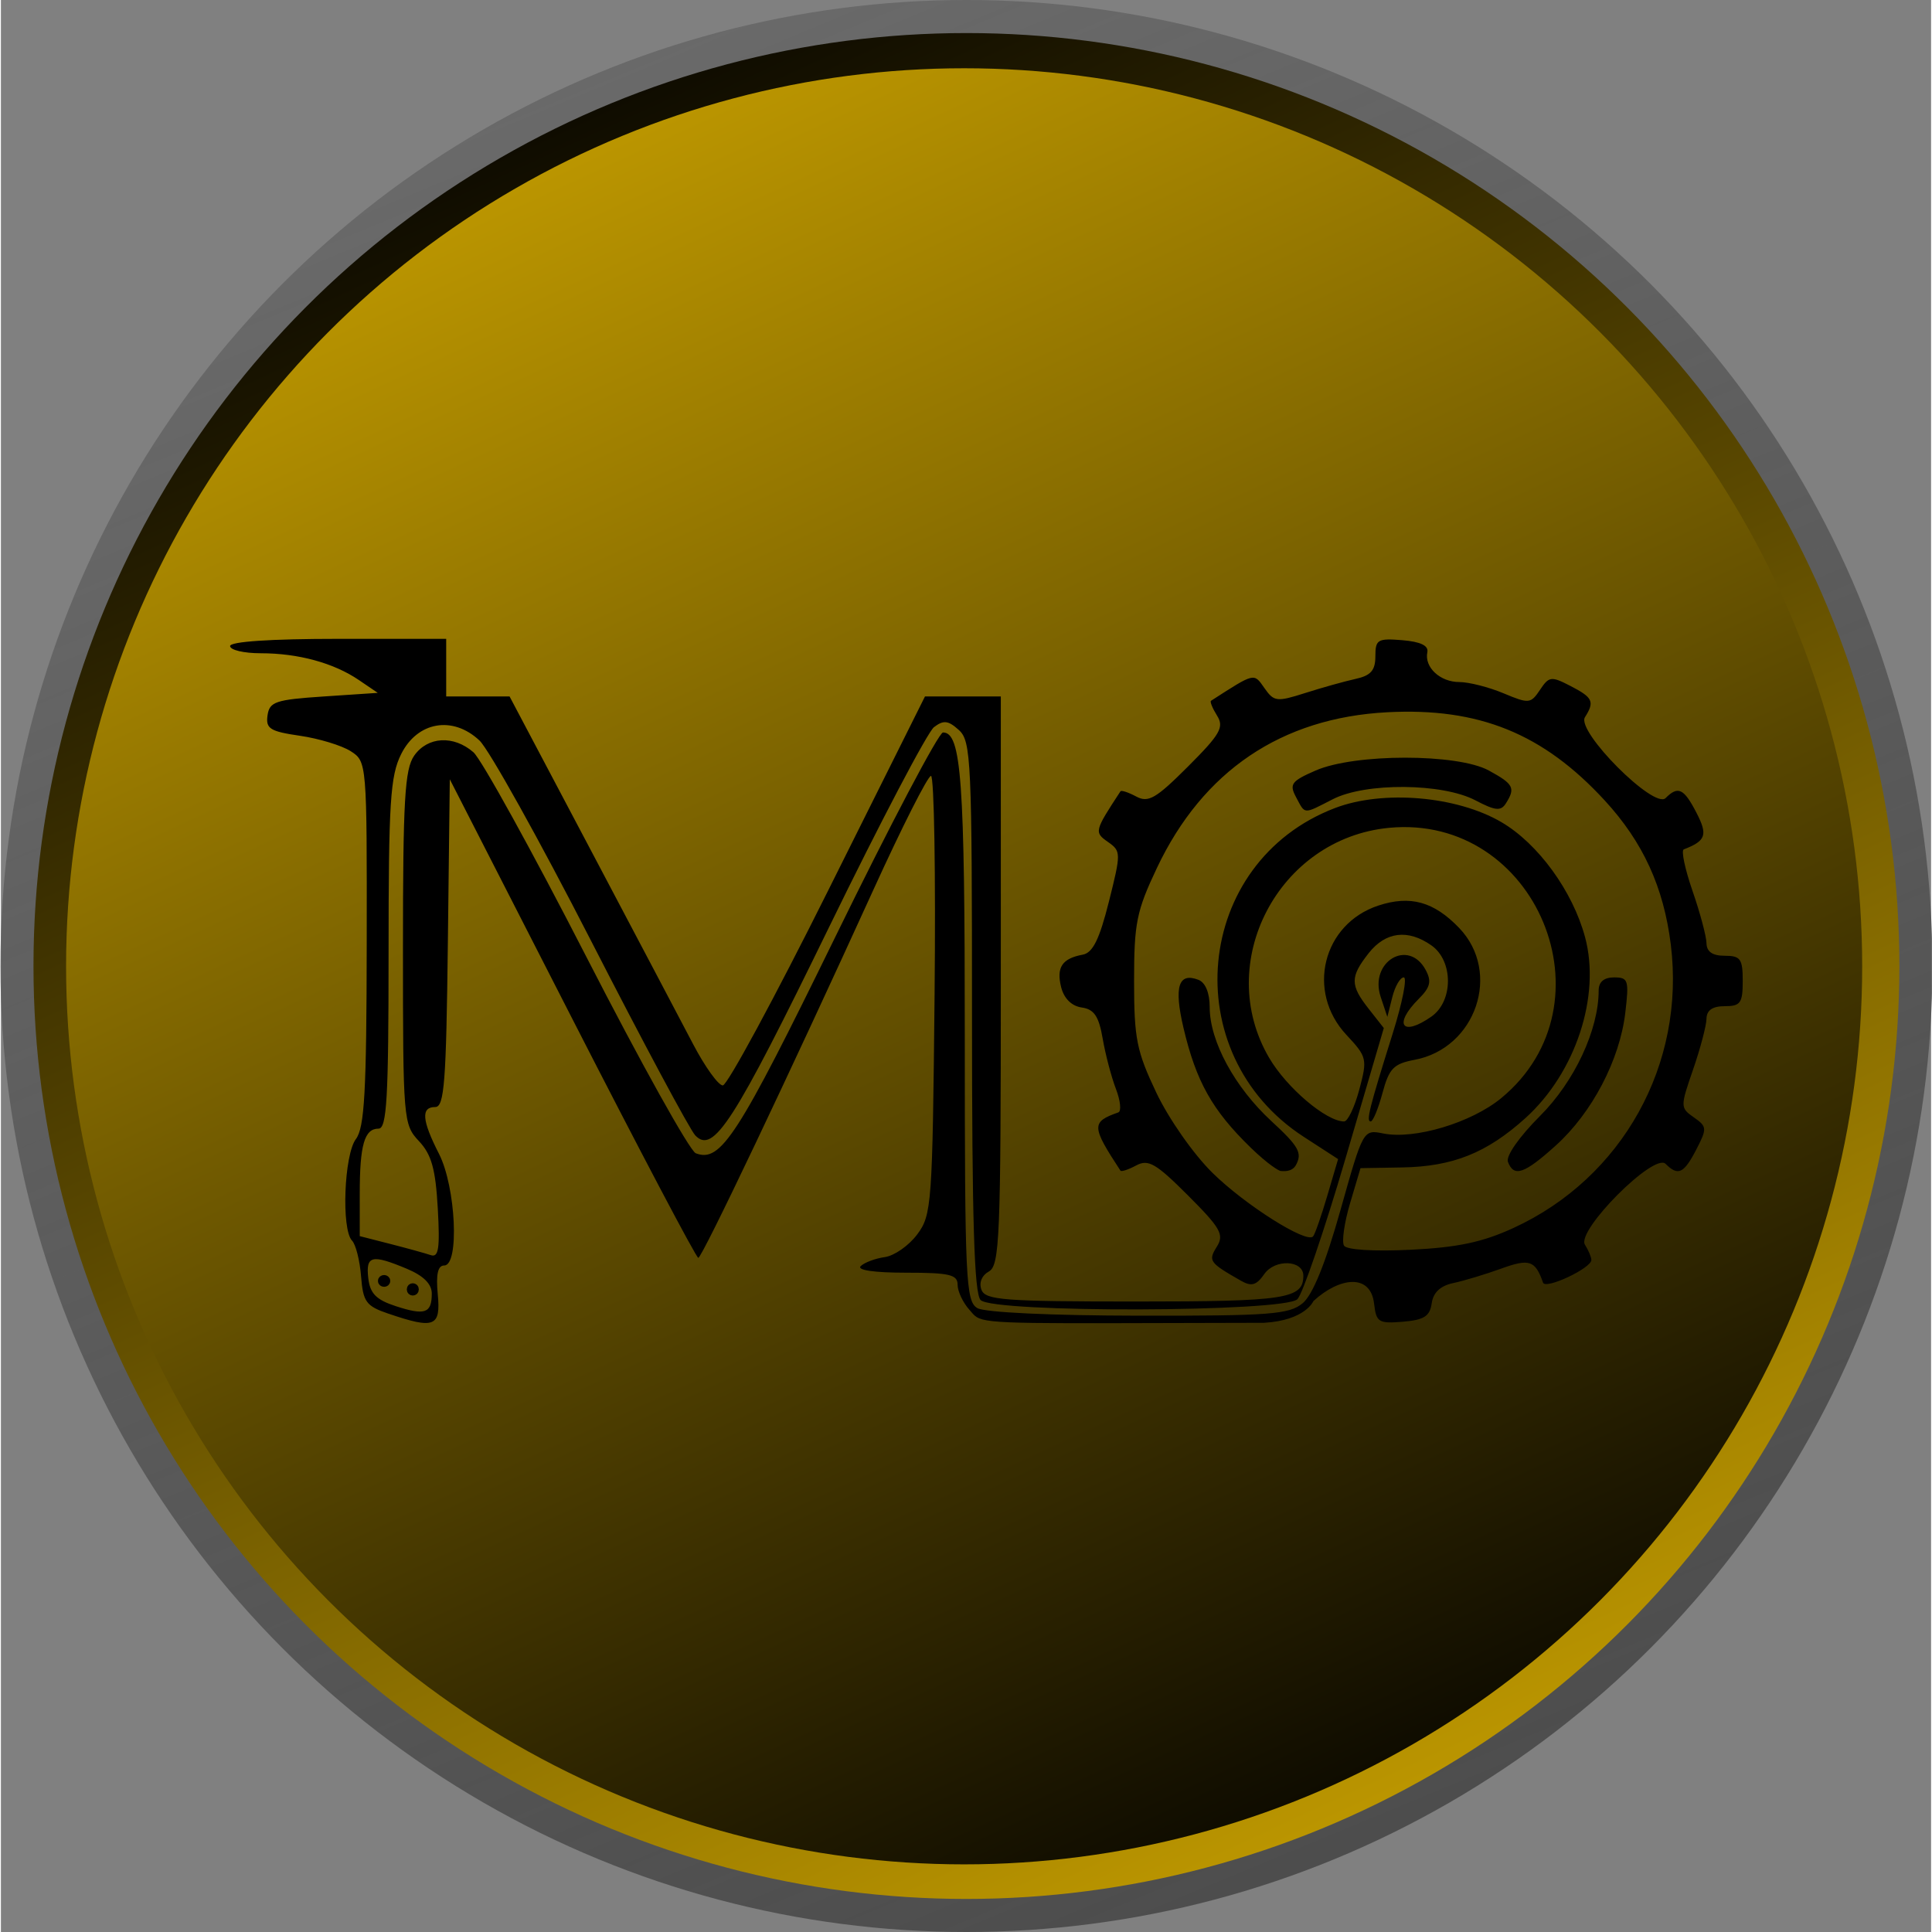 <?xml version="1.0" encoding="UTF-8" standalone="no"?>
<!-- Created with Inkscape (http://www.inkscape.org/) -->

<svg
   xmlns:dc="http://purl.org/dc/elements/1.1/"
   xmlns:cc="http://creativecommons.org/ns#"
   xmlns:rdf="http://www.w3.org/1999/02/22-rdf-syntax-ns#"
   xmlns:svg="http://www.w3.org/2000/svg"
   xmlns="http://www.w3.org/2000/svg"
   xmlns:xlink="http://www.w3.org/1999/xlink"
   xmlns:sodipodi="http://sodipodi.sourceforge.net/DTD/sodipodi-0.dtd"
   xmlns:inkscape="http://www.inkscape.org/namespaces/inkscape"
   width="386.954mm"
   height="386.954mm"
   viewBox="0 0 386.586 386.954"
   version="1.1"
   id="svg8"
   inkscape:version="0.92.3 (2405546, 2018-03-11)"
   sodipodi:docname="Morphcoin.svg">
  <rect x="0" y="0" width="386.586" height="386.954" fill="#808080" stroke="none"/>
  <defs
     id="defs2">
    <linearGradient
       inkscape:collect="always"
       id="linearGradient948">
      <stop
         style="stop-color:#ffffff;stop-opacity:1;"
         offset="0"
         id="stop944" />
      <stop
         style="stop-color:#ffffff;stop-opacity:0;"
         offset="1"
         id="stop946" />
    </linearGradient>
    <linearGradient
       inkscape:collect="always"
       id="linearGradient924">
      <stop
         style="stop-color:#4d4d4d;stop-opacity:1;"
         offset="0"
         id="stop920" />
      <stop
         style="stop-color:#4d4d4d;stop-opacity:0;"
         offset="1"
         id="stop922" />
    </linearGradient>
    <linearGradient
       inkscape:collect="always"
       id="linearGradient916">
      <stop
         style="stop-color:#000000;stop-opacity:1;"
         offset="0"
         id="stop912" />
      <stop
         style="stop-color:#ffcc00;stop-opacity:1"
         offset="1"
         id="stop914" />
    </linearGradient>
    <style
       id="style815">.cls-1{fill:none;stroke:#e5cc71;stroke-width:60px;}.cls-2{fill:#c9c9c9;stroke:#a1997d;stroke-width:10px;}.cls-3{fill:#e5cc71;}.cls-4,.cls-5{isolation:isolate;}.cls-5{font-size:363.78px;fill:#fff;font-family:ArialMT, Arial;}.cls-6{fill:#f9f7f9;}</style>
    <linearGradient
       inkscape:collect="always"
       xlink:href="#linearGradient916"
       id="linearGradient918"
       x1="785.772"
       y1="7.28"
       x2="1124.67"
       y2="740.667"
       gradientUnits="userSpaceOnUse"
       gradientTransform="matrix(0.688,0,0,0.688,188.051,9.939)" />
    <linearGradient
       inkscape:collect="always"
       xlink:href="#linearGradient924"
       id="linearGradient926"
       x1="904.44"
       y1="603.825"
       x2="519.572"
       y2="-324.134"
       gradientUnits="userSpaceOnUse"
       gradientTransform="matrix(0.688,0,0,0.688,188.051,9.939)" />
    <linearGradient
       inkscape:collect="always"
       xlink:href="#linearGradient948"
       id="linearGradient950"
       x1="-183.184"
       y1="498.013"
       x2="-186.4"
       y2="498.013"
       gradientUnits="userSpaceOnUse" />
    <linearGradient
       gradientTransform="matrix(0.662,0,0,0.662,-1381.611,-432.759)"
       inkscape:collect="always"
       xlink:href="#linearGradient916"
       id="linearGradient918-0"
       x1="785.772"
       y1="7.28"
       x2="1124.67"
       y2="740.667"
       gradientUnits="userSpaceOnUse" />
    <linearGradient
       inkscape:collect="always"
       xlink:href="#linearGradient948"
       id="linearGradient2523"
       gradientUnits="userSpaceOnUse"
       x1="-183.184"
       y1="498.013"
       x2="-186.4"
       y2="498.013" />
    <linearGradient
       inkscape:collect="always"
       xlink:href="#linearGradient948"
       id="linearGradient2525"
       gradientUnits="userSpaceOnUse"
       x1="-183.184"
       y1="498.013"
       x2="-186.4"
       y2="498.013" />
  </defs>
  <sodipodi:namedview
     id="base"
     pagecolor="#ffffff"
     bordercolor="#666666"
     borderopacity="1.0"
     inkscape:pageopacity="0.0"
     inkscape:pageshadow="2"
     inkscape:zoom="0.175"
     inkscape:cx="886.69916"
     inkscape:cy="-39.718752"
     inkscape:document-units="mm"
     inkscape:current-layer="layer1"
     showgrid="false"
     viewbox-width="209.8"
     fit-margin-top="0"
     fit-margin-left="0"
     fit-margin-right="0"
     fit-margin-bottom="0"
     inkscape:window-width="1920"
     inkscape:window-height="1017"
     inkscape:window-x="1672"
     inkscape:window-y="-8"
     inkscape:window-maximized="1" />
  <g
     inkscape:label="Ebene 1"
     inkscape:groupmode="layer"
     id="layer1"
     transform="translate(-603.06,-31.869)">
    <circle
       style="opacity:1;fill:url(#linearGradient926);fill-opacity:1;stroke:none;stroke-width:1.72;stroke-linecap:butt;stroke-linejoin:bevel;stroke-miterlimit:4;stroke-dasharray:none;stroke-opacity:1;paint-order:markers stroke fill"
       id="path895"
       cx="796.437"
       cy="225.346"
       r="193.477" />
    <circle
       style="opacity:1;fill:url(#linearGradient918);fill-opacity:1;stroke:none;stroke-width:1.72;stroke-linecap:butt;stroke-linejoin:bevel;stroke-miterlimit:4;stroke-dasharray:none;stroke-opacity:0.956;paint-order:markers stroke fill"
       id="path895-5"
       cx="796.437"
       cy="225.346"
       r="186.856" />
    <g
       transform="matrix(1.144,0,0,1.144,631.515,13.247)"
       id="layer1-9"
       inkscape:label="Ebene 1"
       style="fill:url(#linearGradient950);fill-opacity:1;stroke:#000000;stroke-width:0.602;stroke-miterlimit:4;stroke-dasharray:none;stroke-opacity:0.956">
      <ellipse
         ry="0.454"
         rx="0.497"
         cy="246.92"
         cx="32.015"
         id="path839"
         style="opacity:1;fill:url(#linearGradient2523);fill-opacity:1;stroke:#000000;stroke-width:0.602;stroke-linecap:butt;stroke-linejoin:round;stroke-miterlimit:4;stroke-dasharray:none;stroke-opacity:0.956;paint-order:markers stroke fill" />
      <ellipse
         ry="0.445"
         rx="0.422"
         cy="248.502"
         cx="37.372"
         id="path841"
         style="opacity:1;fill:url(#linearGradient2525);fill-opacity:1;stroke:#000000;stroke-width:0.602;stroke-linecap:butt;stroke-linejoin:round;stroke-miterlimit:4;stroke-dasharray:none;stroke-opacity:0.956;paint-order:markers stroke fill" />
    </g>
    <circle
       style="opacity:1;fill:url(#linearGradient918-0);fill-opacity:1;stroke:none;stroke-width:1.72;stroke-linecap:butt;stroke-linejoin:bevel;stroke-miterlimit:4;stroke-dasharray:none;stroke-opacity:0.956;paint-order:markers stroke fill"
       id="path895-5-6"
       cx="-795.98"
       cy="-225.409"
       r="179.867"
       transform="scale(-1)" />
    <g
       transform="matrix(1.073,0,0,1.073,645.454,23.476)"
       id="layer1-3"
       inkscape:label="Ebene 1">
      <path
         sodipodi:nodetypes="cscsscsssccssscccccscsscccsccssccscscccccccscccccccccsccsccccsscccsssccsccccccccccccscsscccscccscsscssccscscscsccscscscsccscsccccccccccsscsccscscccsscccscsscscssscccccsscsscccccsccccccccccccccsccscccssscccccccacc"
         inkscape:connector-curvature="0"
         id="path837"
         d="m 32.848,253.043 c -4.199,-1.432 -4.752,-2.184 -5.132,-6.983 -0.234,-2.958 -0.991,-5.953 -1.681,-6.655 -2.023,-2.059 -1.492,-16.045 0.719,-18.97 1.612,-2.131 1.982,-8.835 2.017,-36.528 0.043,-33.724 0.025,-33.929 -2.982,-35.861 -1.664,-1.069 -5.932,-2.366 -9.484,-2.884 -5.588,-0.814 -6.404,-1.326 -6.05,-3.802 0.365,-2.557 1.482,-2.933 10.492,-3.534 l 10.084,-0.672 -3.532,-2.399 c -4.696,-3.19 -11.312,-4.995 -18.307,-4.995 -3.148,0 -5.723,-0.605 -5.723,-1.345 0,-0.837 7.619,-1.345 20.168,-1.345 h 20.168 v 5.378 5.378 h 5.916 5.916 l 15.098,28.571 c 8.304,15.714 16.919,32.05 19.145,36.302 2.225,4.252 4.727,7.731 5.559,7.731 0.832,0 9.663,-16.336 19.624,-36.302 l 18.111,-36.302 h 7.079 7.079 v 53.042 c 0,47.951 -0.214,53.161 -2.224,54.286 -1.339,0.749 -1.891,2.114 -1.387,3.428 0.736,1.918 4.241,2.183 28.846,2.183 27.992,0 31.235,-0.5 31.235,-4.818 0,-2.935 -5.283,-3.168 -7.277,-0.321 -1.487,2.124 -2.395,2.387 -4.36,1.266 -5.945,-3.391 -6.169,-3.709 -4.497,-6.386 1.389,-2.224 0.692,-3.453 -5.41,-9.556 -5.979,-5.979 -7.391,-6.796 -9.652,-5.586 -1.457,0.78 -2.78,1.217 -2.94,0.972 -5.436,-8.292 -5.465,-9.082 -0.402,-10.871 0.601,-0.212 0.399,-2.188 -0.448,-4.392 -0.847,-2.203 -1.958,-6.426 -2.469,-9.384 -0.722,-4.181 -1.594,-5.474 -3.919,-5.807 -1.88,-0.27 -3.305,-1.68 -3.836,-3.796 -0.926,-3.689 0.177,-5.35 4.029,-6.064 1.879,-0.349 3.113,-2.844 4.879,-9.866 2.288,-9.102 2.284,-9.455 -0.15,-11.159 -2.608,-1.827 -2.559,-2.028 2.317,-9.466 0.16,-0.245 1.484,0.193 2.94,0.972 2.261,1.21 3.673,0.392 9.652,-5.586 6.043,-6.043 6.789,-7.347 5.441,-9.506 -0.86,-1.376 -1.37,-2.627 -1.134,-2.779 8.246,-5.301 7.966,-5.236 9.985,-2.353 1.772,2.53 2.296,2.592 7.602,0.9 3.134,-1 7.363,-2.182 9.396,-2.628 2.851,-0.625 3.697,-1.592 3.697,-4.227 0,-3.126 0.429,-3.381 5.042,-3 3.387,0.28 4.916,1.015 4.659,2.239 -0.59,2.805 2.374,5.573 5.969,5.573 1.782,0 5.489,0.942 8.239,2.093 4.751,1.989 5.089,1.958 6.819,-0.635 1.693,-2.537 2.092,-2.587 5.714,-0.714 4.168,2.155 4.517,2.914 2.677,5.819 -1.663,2.626 12.908,17.242 15.051,15.098 2.329,-2.329 3.408,-1.819 5.754,2.718 2.16,4.177 1.79,5.252 -2.362,6.858 -0.509,0.197 0.228,3.686 1.637,7.753 1.409,4.067 2.581,8.454 2.606,9.748 0.03,1.602 1.117,2.353 3.405,2.353 2.945,0 3.361,0.583 3.361,4.706 0,4.123 -0.416,4.706 -3.361,4.706 -2.288,0 -3.375,0.751 -3.405,2.353 -0.024,1.294 -1.15,5.554 -2.501,9.467 -2.407,6.968 -2.404,7.151 0.149,8.939 2.458,1.721 2.483,2.063 0.45,5.995 -2.325,4.496 -3.407,5.001 -5.732,2.676 -2.144,-2.144 -16.715,12.472 -15.051,15.098 0.647,1.022 1.186,2.296 1.197,2.831 0.032,1.53 -8.551,5.572 -9.018,4.246 -1.468,-4.175 -2.547,-4.534 -7.844,-2.61 -2.916,1.059 -6.924,2.267 -8.907,2.685 -2.416,0.509 -3.746,1.756 -4.034,3.783 -0.343,2.415 -1.424,3.106 -5.375,3.434 -4.537,0.378 -4.981,0.1 -5.378,-3.361 -0.656,-5.717 -6.469,-4.946 -11.319,-0.502 0,0 -1.475,3.62 -9.248,4.067 l -27.809,0.069 c -26.631,0.066 -25.116,-0.232 -27.142,-2.471 -1.224,-1.352 -2.225,-3.47 -2.225,-4.706 0,-1.892 -1.531,-2.247 -9.681,-2.247 -5.891,0 -9.18,-0.482 -8.403,-1.231 0.703,-0.677 2.729,-1.433 4.504,-1.681 1.775,-0.247 4.497,-2.157 6.05,-4.243 2.701,-3.628 2.842,-5.579 3.233,-44.705 0.225,-22.502 -0.078,-40.894 -0.672,-40.871 -0.595,0.022 -5.415,9.552 -10.712,21.176 -15.81,34.695 -32.003,68.736 -32.721,68.787 -0.37,0.026 -10.958,-20.063 -23.529,-44.642 l -22.857,-44.69 -0.361,30.588 c -0.307,25.958 -0.663,30.588 -2.353,30.588 -2.7,0 -2.504,2.461 0.698,8.739 3.156,6.19 3.84,20.84 0.973,20.84 -1.191,0 -1.559,1.645 -1.203,5.378 0.578,6.066 -0.623,6.54 -9.181,3.622 z m 8.067,-3.769 c 0,-1.785 -1.555,-3.328 -4.663,-4.626 -6.558,-2.74 -7.676,-2.468 -7.191,1.749 0.331,2.879 1.467,4.037 5.131,5.232 5.459,1.781 6.723,1.338 6.723,-2.355 z m 162.541,1.829 c 1.888,-1.564 4.262,-7.402 7.076,-17.404 4.228,-15.027 4.241,-15.05 7.986,-14.301 5.86,1.172 16.444,-2.001 22.028,-6.604 21.326,-17.579 6.571,-53.092 -20.96,-50.447 -20.673,1.986 -32.76,25.2 -22.361,42.944 3.278,5.593 10.67,11.863 13.987,11.863 0.684,0 1.958,-2.675 2.833,-5.944 1.531,-5.724 1.442,-6.103 -2.41,-10.226 -7.549,-8.082 -4.428,-20.696 5.97,-24.128 5.953,-1.965 10.369,-0.738 15.093,4.193 7.942,8.29 3.136,22.451 -8.35,24.605 -3.895,0.731 -4.739,1.604 -5.97,6.175 -0.788,2.928 -1.778,5.324 -2.2,5.324 -0.895,0 -0.304,-2.363 4.118,-16.47 1.796,-5.731 2.72,-10.42 2.051,-10.42 -0.668,0 -1.631,1.659 -2.14,3.687 l -0.925,3.687 -1.244,-3.732 c -2.188,-6.565 5.212,-10.983 8.405,-5.017 1.13,2.111 0.863,3.218 -1.297,5.378 -4.804,4.804 -3.128,7.159 2.359,3.316 4.117,-2.884 4.117,-10.409 0,-13.293 -4.39,-3.075 -8.55,-2.56 -11.704,1.45 -3.49,4.436 -3.487,5.961 0.017,10.416 l 2.804,3.565 -7.174,24.416 c -3.946,13.429 -7.974,25.217 -8.951,26.195 -2.431,2.434 -56.709,2.586 -59.13,0.165 -1.199,-1.198 -1.613,-14.803 -1.613,-52.9 0,-47.887 -0.162,-51.433 -2.447,-53.501 -1.991,-1.802 -2.856,-1.903 -4.644,-0.545 -1.208,0.918 -10.016,17.703 -19.572,37.299 -17.846,36.596 -21.616,42.462 -24.997,38.901 -1.006,-1.06 -9.753,-17.394 -19.438,-36.299 -9.685,-18.905 -19.062,-35.738 -20.838,-37.406 -4.983,-4.682 -11.581,-3.537 -14.614,2.536 -2.044,4.091 -2.351,8.963 -2.353,37.31 -0.002,26.971 -0.326,32.604 -1.875,32.604 -2.631,0 -3.505,3.033 -3.505,12.159 v 7.905 l 5.714,1.463 c 3.143,0.804 6.539,1.743 7.547,2.085 1.464,0.497 1.727,-1.264 1.304,-8.74 -0.416,-7.354 -1.169,-10.044 -3.514,-12.54 -2.916,-3.104 -2.985,-3.941 -2.985,-36.068 0,-27.593 0.337,-33.372 2.093,-35.879 2.511,-3.586 7.36,-3.864 11.064,-0.635 1.485,1.294 10.976,18.491 21.092,38.214 10.116,19.724 19.298,36.209 20.404,36.633 4.669,1.792 7.789,-3.043 26.009,-40.305 10.284,-21.032 19.349,-38.24 20.143,-38.24 3.427,0 4.066,8.878 4.066,56.49 0,45.813 0.179,49.697 2.353,50.963 1.385,0.807 13.767,1.387 30.103,1.411 24.487,0.036 28.084,-0.236 30.591,-2.312 z m 39.372,-14.069 c 20.349,-9.348 32.13,-30.573 29.363,-52.899 -1.329,-10.721 -5.186,-19.132 -12.336,-26.901 -11.505,-12.501 -23.502,-17.364 -40.613,-16.461 -19.739,1.041 -34.392,10.949 -42.969,29.053 -3.811,8.044 -4.268,10.305 -4.268,21.11 0,10.737 0.468,13.086 4.15,20.84 2.325,4.895 6.938,11.482 10.489,14.976 6.07,5.971 17.493,13.2 18.764,11.874 0.333,-0.348 1.523,-3.741 2.644,-7.54 l 2.037,-6.908 -6.404,-4.15 c -23.945,-15.516 -20.551,-51.305 5.82,-61.376 8.959,-3.422 22.73,-2.253 31.073,2.636 6.857,4.018 13.294,12.871 15.608,21.465 2.958,10.983 -1.765,25.311 -11.133,33.774 -7.196,6.501 -13.557,9.047 -23.01,9.209 l -7.775,0.133 -1.95,6.565 c -1.072,3.611 -1.578,7.165 -1.125,7.899 0.488,0.79 5.558,1.104 12.414,0.771 8.791,-0.428 13.431,-1.41 19.219,-4.069 z M 193.763,222.028 c -7.165,-6.964 -10.179,-12.335 -12.532,-22.333 -1.807,-7.679 -0.958,-10.416 2.785,-8.98 1.309,0.502 2.107,2.447 2.107,5.132 0,6.321 4.668,14.931 11.517,21.245 5.105,4.706 5.793,5.931 4.592,8.177 -0.777,1.453 -2.584,1.129 -2.86,1.129 -0.276,0 -2.28,-1.135 -5.609,-4.37 z m 48.029,2.671 c -0.415,-1.082 2.103,-4.686 5.991,-8.574 6.441,-6.441 10.943,-16.075 10.943,-23.416 0,-1.602 0.992,-2.445 2.876,-2.445 2.655,0 2.816,0.508 2.093,6.618 -1.041,8.787 -6.193,18.636 -12.935,24.728 -5.914,5.343 -7.848,6.01 -8.968,3.09 z M 202.236,156.61 c -1.292,-2.415 -0.872,-2.986 3.65,-4.959 7.321,-3.195 26.489,-3.199 32.337,-0.006 4.631,2.528 5.009,3.259 3.183,6.141 -0.939,1.482 -1.963,1.379 -5.694,-0.576 -6.167,-3.232 -20.469,-3.344 -26.603,-0.209 -5.609,2.867 -5.116,2.895 -6.873,-0.39 z"
         style="fill:#000000;stroke-width:1.345" />
      <ellipse
         ry="0.454"
         rx="0.497"
         cy="246.92"
         cx="32.015"
         id="path839-5"
         style="opacity:1;fill:#000000;fill-opacity:1;stroke:#000000;stroke-width:1.294;stroke-linecap:butt;stroke-linejoin:round;stroke-miterlimit:4;stroke-dasharray:none;stroke-opacity:1;paint-order:markers stroke fill" />
      <ellipse
         ry="0.445"
         rx="0.422"
         cy="248.502"
         cx="37.372"
         id="path841-7"
         style="opacity:1;fill:#000000;fill-opacity:1;stroke:#000000;stroke-width:1.402;stroke-linecap:butt;stroke-linejoin:round;stroke-miterlimit:4;stroke-dasharray:none;stroke-opacity:1;paint-order:markers stroke fill" />
    </g>
  </g>
</svg>
